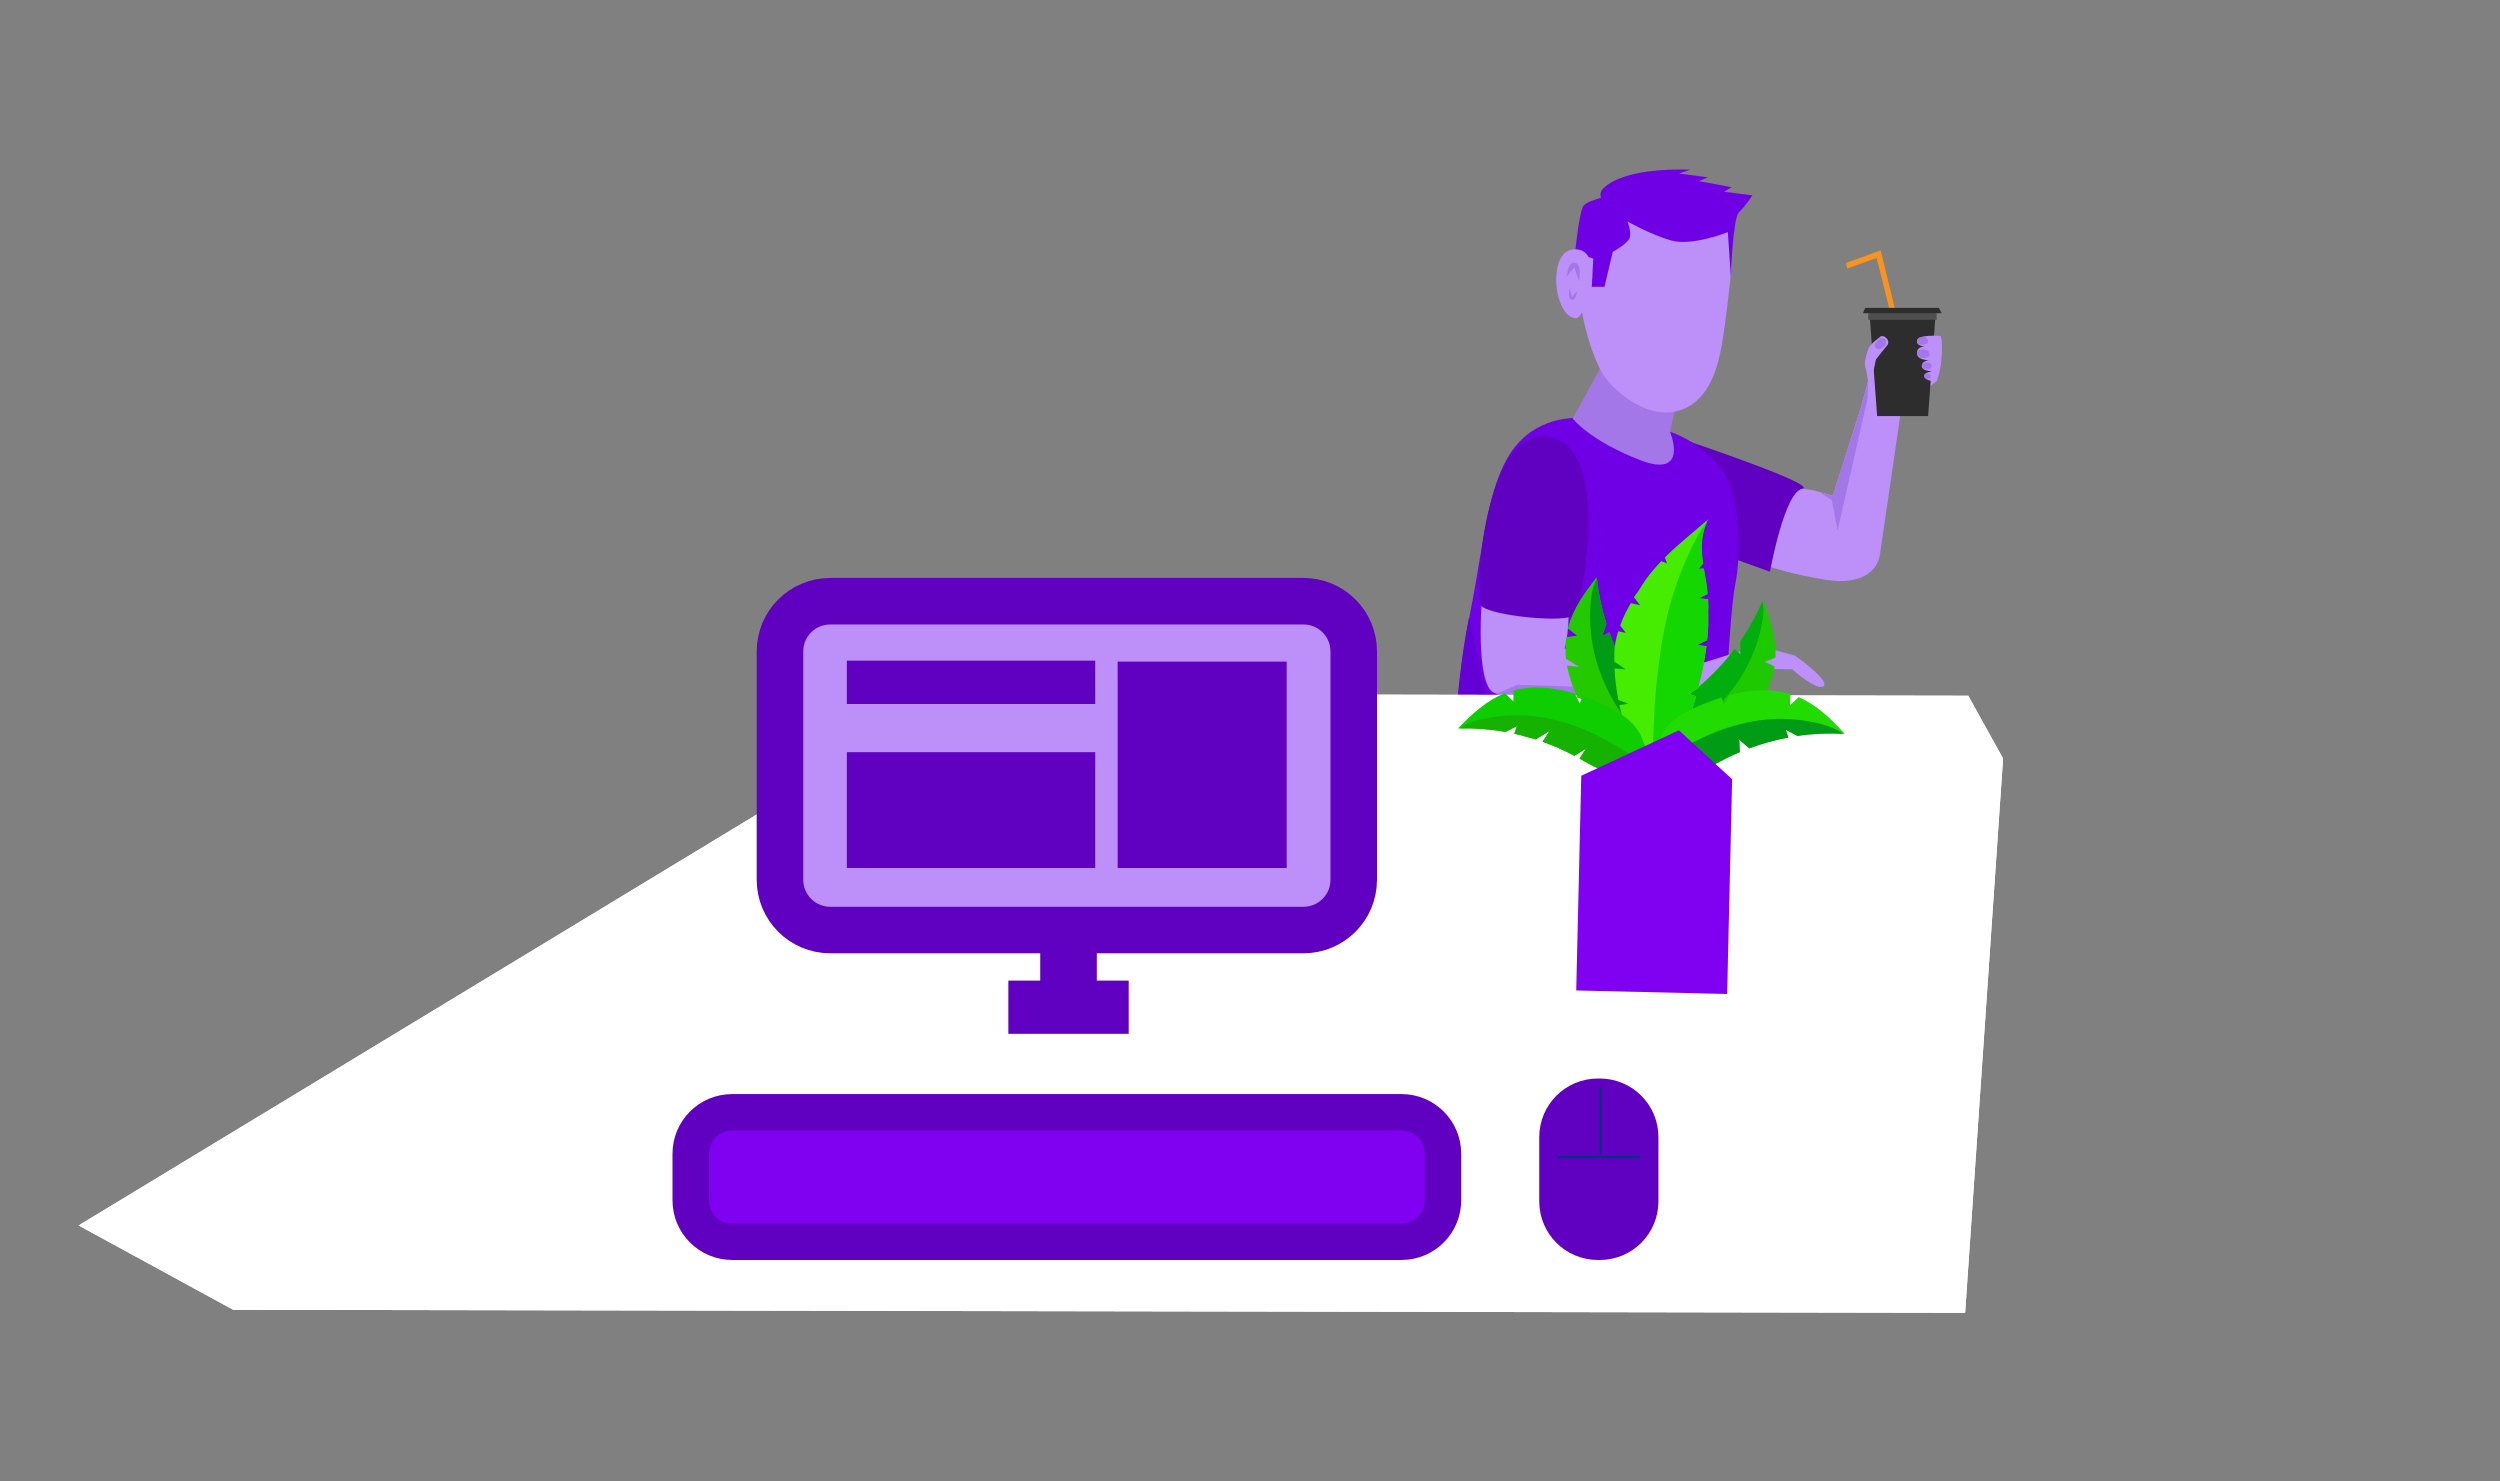<?xml version="1.0" encoding="UTF-8" standalone="no"?>
<!-- Created with Inkscape (http://www.inkscape.org/) -->

<svg
   xmlns:osb="http://www.openswatchbook.org/uri/2009/osb"
   xmlns:dc="http://purl.org/dc/elements/1.1/"
   xmlns:cc="http://creativecommons.org/ns#"
   xmlns:rdf="http://www.w3.org/1999/02/22-rdf-syntax-ns#"
   xmlns:svg="http://www.w3.org/2000/svg"
   xmlns="http://www.w3.org/2000/svg"
   xmlns:sodipodi="http://sodipodi.sourceforge.net/DTD/sodipodi-0.dtd"
   xmlns:inkscape="http://www.inkscape.org/namespaces/inkscape"
   width="108.704mm"
   height="64.413mm"
   viewBox="0 0 108.704 64.413"
   version="1.1"
   id="svg8"
   inkscape:version="0.92.5 (2060ec1f9f, 2020-04-08)"
   sodipodi:docname="poster-boy.svg">
  <rect x="0" y="0" width="108.704" height="64.413" fill="#808080" stroke="none"/>
  <defs
     id="defs2">
    <linearGradient
       id="linearGradient3272"
       osb:paint="solid">
      <stop
         style="stop-color:#808000;stop-opacity:1;"
         offset="0"
         id="stop3270" />
    </linearGradient>
    <inkscape:perspective
       sodipodi:type="inkscape:persp3d"
       inkscape:vp_x="176.27362 : -90.741059 : 1"
       inkscape:vp_y="-3435.4048 : 6.039081 : 0"
       inkscape:vp_z="111.22241 : 72.79359 : 1"
       inkscape:persp3d-origin="493.61711 : 11.362717 : 1"
       id="perspective827" />
    <clipPath
       clipPathUnits="userSpaceOnUse"
       id="clipPath1593">
      <path
         style="fill:none;stroke:#000000;stroke-width:1.852px;stroke-linecap:butt;stroke-linejoin:miter;stroke-opacity:1"
         d="M -115.631,674.623 286.731,265.636 659.526,697.004 Z"
         id="path1595"
         inkscape:connector-curvature="0"
         clip-path="none" />
    </clipPath>
  </defs>
  <sodipodi:namedview
     id="base"
     pagecolor="#ffffff"
     bordercolor="#666666"
     borderopacity="1.0"
     inkscape:pageopacity="0.0"
     inkscape:pageshadow="2"
     inkscape:zoom="0.64"
     inkscape:cx="83.4097"
     inkscape:cy="115.70262"
     inkscape:document-units="mm"
     inkscape:current-layer="layer1"
     showgrid="false"
     inkscape:snap-global="false"
     inkscape:window-width="1366"
     inkscape:window-height="683"
     inkscape:window-x="0"
     inkscape:window-y="0"
     inkscape:window-maximized="1" />
  <g
     inkscape:label="Layer 1"
     inkscape:groupmode="layer"
     id="layer1"
     transform="translate(-52.352,-45.694)">
    <g
       id="g1678"
       transform="matrix(0.772,0,0,0.772,15.353,17.776)">
      <g
         transform="matrix(0.093,0,0,0.093,147.474,75.237)"
         id="g1569">
        <g
           clip-path="url(#clipPath1593)"
           transform="matrix(1.535,0,0,1.535,-470.2,-921.842)"
           id="g1368">
          <g
             id="g1364">
            <polygon
               style="fill:#f7931e"
               points="337.8,432.8 337.3,430.6 351,425.6 356.9,449.8 354.7,449.8 349.4,428.6 "
               id="polygon1282" />
            <g
               id="g1362">
              <g
                 id="g1338">
                <path
                   style="fill:#bc8ff9"
                   inkscape:connector-curvature="0"
                   d="m 375.1,466.9 c -0.3,6.4 -2,10.3 -2,10.3 l -14,11.1 c 0,0 -7.4,50.7 -8.4,57.4 -1,6.7 -7.8,12.1 -21.3,9.9 -13.6,-2.2 -21.7,-5 -21.7,-5 l 2.7,-32.3 14.3,2 2.1,0.6 5.3,1.5 10.9,-34.2 3,-11.1 -0.8,-4.8 11.5,-2.7 13,-7.3 4.9,-2.9 c 0,0 0.9,1.1 0.5,7.5 z"
                   id="path1284" />
                <path
                   style="fill:#6000c1"
                   inkscape:connector-curvature="0"
                   d="m 276.5,501.4 c 0,0 50.5,17 43.5,18.3 -7,1.3 -12.7,32.7 -12.7,32.7 l -27.7,-10 z"
                   id="path1286" />
                <g
                   id="g1296">
                  <path
                     style="fill:#6f00e5"
                     inkscape:connector-curvature="0"
                     d="m 385,699 c -0.1,11 -24.4,171.5 -24.4,171.5 l -26.6,-1 c 0,0 16.7,-139.6 16.7,-152.5 0,-13.2 -9.9,-26.1 -9.9,-26.1 0,0 0,18.6 0,26.1 0,7.5 -24.3,153 -24.3,153 l -21.7,1.5 v 0 L 288,872 c 0,0 13.8,-131.5 14,-144.5 0.2,-13 -8,-26.2 -25.5,-27.5 -17.5,-1.3 -55.5,5 -77.3,1.1 -21.9,-3.9 -18.7,-89.2 -10.8,-129.1 0.1,-0.5 0.2,-1.1 0.3,-1.6 7.9,-39.2 7.4,-69.7 33.3,-77.4 15.9,-4.7 45.9,4.2 45.9,4.2 0,0 10.1,2.9 19,12.9 8.9,10 9.2,35.9 6.7,47.4 -2.5,11.5 -6.9,92 -3.1,98.1 3.9,6.2 52.4,10.8 68.6,17.4 16.2,6.6 26,15 25.9,26 z"
                     id="path1288" />
                  <polygon
                     style="fill:#6300d6"
                     points="278.3,666.6 332,682 272.3,667.6 "
                     id="polygon1290" />
                  <path
                     style="fill:#6300d6"
                     inkscape:connector-curvature="0"
                     d="m 267.6,665.1 c 22.4,-5.4 24.7,-7.1 24.7,-7.1 l -65.1,11.6 c 0.1,0 18.1,0.9 40.4,-4.5 z"
                     id="path1292" />
                  <path
                     style="fill:#6300d6"
                     inkscape:connector-curvature="0"
                     d="m 320.5,737 c -2,9.2 -11,50.8 -11,50.8 l -14.7,83.8 v 0 L 288,872 c 0,0 13.8,-131.5 14,-144.5 0,-3 -0.4,-6.1 -1.3,-9 -1.9,-6.3 -6,-11.9 -12.5,-15.3 -3.3,-1.7 -7.2,-2.9 -11.8,-3.2 -17.5,-1.3 -55.5,5 -77.3,1.1 -21.9,-3.9 -18.7,-89.2 -10.8,-129.1 0.1,-0.5 0.2,-1.1 0.3,-1.6 l 12.7,59.6 20.2,14.5 -19.5,-1.8 15.5,6.3 H 203 l 11.1,13.8 20.6,6.6 -18.9,9.4 33.4,1.2 12.2,-4.3 -6.4,4.8 18.2,1.5 14.3,-4.5 -3.2,6.5 c 0,0 2.9,2.4 6.8,3.3 3.8,0.8 25.4,5.3 28.1,9.9 2.8,4.6 3.3,30.6 1.3,39.8 z"
                     id="path1294" />
                </g>
                <path
                   style="fill:#bc8ff9"
                   inkscape:connector-curvature="0"
                   d="m 328.5,597.5 c -2.4,2.4 -12.4,-6.6 -12.4,-6.6 l -12.5,-0.1 c 0,0 -7.8,7 -13.7,9.8 -5.9,2.9 -9,1.5 -9,1.5 0,0 -0.2,0 -0.5,0 -6.4,0.3 -68.1,3.4 -81.1,-1.6 -0.9,-0.3 -1.6,-0.7 -2,-1.1 -6.6,-6.9 -3.3,-41.2 -3.3,-41.2 l 34,3.7 c 0,0 0.3,14.6 -1.7,20.8 13.5,-0.6 54.7,5.6 54.7,5.6 l 21.6,-6.7 14.6,3.9 c 0.1,0.1 13.7,9.6 11.3,12 z"
                   id="path1298" />
                <path
                   style="fill:#6000c1"
                   inkscape:connector-curvature="0"
                   d="m 220,499.1 c 25.5,4.1 12.9,66.4 10.3,70.2 -2.6,3.7 -33.9,0.4 -36.9,-3.5 -3,-3.9 1.1,-70.7 26.6,-66.7 z"
                   id="path1300" />
                <path
                   style="fill:#a377e8"
                   inkscape:connector-curvature="0"
                   d="m 243.5,466.4 -14,25.6 c 0,0 6.6,8.6 26.4,16.3 19.8,7.7 12,-11.1 12,-11.1 l 3.7,-17.2 z"
                   id="path1302" />
                <path
                   style="fill:#bc8ff9"
                   inkscape:connector-curvature="0"
                   d="m 233,449.3 c 0,0 3.5,20 10.5,28 7,8 18.8,15.3 29.5,11 10.7,-4.3 13.8,-17 15.3,-25.3 1.5,-8.3 3.8,-29 3.8,-30.3 0,-1.3 -0.3,-15 0,-16.3 0.3,-1.3 -10.7,-10.5 -11,-11 -0.3,-0.5 -19.7,-1.7 -19.7,-1.7 l -15.2,1.7 -6.7,8.5 -6.7,22.9 v 12.5 z"
                   id="path1304" />
                <path
                   style="fill:#6f00e5"
                   inkscape:connector-curvature="0"
                   d="m 237,440 h 5 l 3.3,-13.8 c 0,0 6,-3.3 6.7,-5.6 0.7,-2.3 -0.9,-6.4 -0.9,-6.4 0,0 8.9,5.1 17.2,7.5 8.3,2.4 22.4,-3.3 22.4,-3.3 l 1.2,17.7 c 0,0 0.7,-23.1 3.2,-25.5 2.8,-2.8 5.3,-6.7 5.3,-6.7 l -11.2,-1.4 3,-1.8 -12.9,-2.4 3.6,-1.5 -11.5,-1.5 4.5,-1.5 c 0,0 -25.1,-1.5 -34.3,7.3 -1.9,1.8 -0.9,3.8 -0.9,3.8 0,0 -5,1.2 -6.8,2.9 -1.8,1.8 -3.4,18.2 -3.4,18.2 l 4.9,2.3 c 0,0 1.8,0.1 2.2,0.7"
                   id="path1306" />
                <g
                   id="g1314">
                  <path
                     style="fill:#bc8ff9"
                     inkscape:connector-curvature="0"
                     d="m 237,439 c 0,-1.5 1.8,-13.8 -6.5,-13.8 -8.3,0 -8.1,12.8 -6.9,17.8 1.2,5 3.4,9 6.9,9.4 3.5,0.4 6.5,-13.4 6.5,-13.4 z"
                     id="path1308" />
                  <path
                     style="fill:#a377e8"
                     inkscape:connector-curvature="0"
                     d="m 227,436.1 3.1,-3.8 1.9,5.5 0.3,-3.7 c 0,0 0,-3.6 -2.2,-3.6 -2.2,0 -2.6,3.3 -2.6,3.3 z"
                     id="path1310" />
                  <path
                     style="fill:#a377e8"
                     inkscape:connector-curvature="0"
                     d="m 231.2,441.6 -1.9,2.4 -1.1,-3.5 -0.2,2.4 c 0,0 0,2.3 1.3,2.3 1.3,0 1.6,-2.1 1.6,-2.1 z"
                     id="path1312" />
                </g>
                <polygon
                   style="fill:#2d2d2d"
                   points="349.6,491 346.6,450.4 344,450.4 344.9,448.3 373.9,448.3 375.1,450.4 372.7,450.4 369.7,491 "
                   id="polygon1316" />
                <polygon
                   style="fill:#a377e8"
                   points="326.8,520.9 332.1,522.5 343,488.3 346,477.2 345.8,484.1 334,536.1 331.7,524.2 "
                   id="polygon1318" />
                <g
                   id="g1334">
                  <path
                     style="fill:#bc8ff9"
                     inkscape:connector-curvature="0"
                     d="m 346,464.9 c 0.6,-2.3 4.5,-4.9 4.5,-4.9 0,0 0.9,-1.3 2.5,0 1.6,1.3 0.8,2.8 0.8,2.8 0,0 -4.4,5.4 -4.6,5.8 -0.2,0.4 -1,4.6 -1,4.6 l 0.2,3 c 0,0 -2.1,-1.6 -3.2,-3.7 -1.1,-2.1 0.1,-5.4 0.8,-7.6 z"
                     id="path1320" />
                  <path
                     style="fill:#a377e8"
                     inkscape:connector-curvature="0"
                     d="m 349.2,464.2 c -1.6,-1.1 0.8,-3.2 0.8,-3.2 0,0 1,-1.3 2.5,-0.4 1.5,0.9 -0.1,2.9 -0.1,2.9 0,0 -1.6,1.8 -3.2,0.7 z"
                     id="path1322" />
                  <path
                     style="fill:#bc8ff9"
                     inkscape:connector-curvature="0"
                     d="m 374.6,459.4 c 0,0 -9.3,-0.9 -9.3,2.2 0,3.1 8.7,1.8 8.7,1.8 -3.6,0.5 -8.7,-1 -8.7,2.8 0,3.8 8.3,2.6 8.3,2.6 0,0 -6.1,-0.6 -6.4,2.2 -0.3,2.8 6.1,2.4 6.1,2.4 0,0 -5.2,-0.3 -5.1,1.8 0.1,2.1 4.8,2.1 4.8,2.1 z"
                     id="path1324" />
                  <path
                     style="fill:#a377e8"
                     inkscape:connector-curvature="0"
                     d="m 370.3,466.5 c 0.2,1.9 -2.9,1.5 -2.9,1.5 0,0 -1.6,0.1 -2,-1.6 -0.4,-1.7 2.3,-1.8 2.3,-1.8 0,0 2.4,0 2.6,1.9 z"
                     id="path1326" />
                  <path
                     style="fill:#a377e8"
                     inkscape:connector-curvature="0"
                     d="m 369.7,461.4 c 0.2,1.7 -2.6,1.4 -2.6,1.4 0,0 -1.5,0.1 -1.7,-1.4 -0.2,-1.5 2.1,-1.7 2.1,-1.7 0,0 2.1,0 2.2,1.7 z"
                     id="path1328" />
                  <path
                     style="fill:#a377e8"
                     inkscape:connector-curvature="0"
                     d="m 371.1,471.3 c 0.2,1.5 -2.3,1.2 -2.3,1.2 0,0 -1.3,0.1 -1.5,-1.2 -0.3,-1.3 1.8,-1.5 1.8,-1.5 0,0 1.9,0 2,1.5 z"
                     id="path1330" />
                  <path
                     style="fill:#a377e8"
                     inkscape:connector-curvature="0"
                     d="m 370.8,475.4 c 0.1,1.1 -1.6,0.8 -1.6,0.8 0,0 -0.9,0 -1.1,-0.9 -0.2,-0.9 1.3,-1 1.3,-1 0,0 1.3,0 1.4,1.1 z"
                     id="path1332" />
                </g>
                <path
                   style="fill:#a377e8"
                   inkscape:connector-curvature="0"
                   d="m 282.2,599.5 -1.7,2.7 c -6.4,0.3 -68.1,3.4 -81.1,-1.6 l 8.3,-3.6 z"
                   id="path1336" />
              </g>
              <g
                 id="g1360">
                <polygon
                   style="fill:#bc8ff9"
                   points="291,892 310.1,898.5 313,873.5 291,875 "
                   id="polygon1340" />
                <polygon
                   style="fill:#6300d6"
                   points="322.3,877.5 319.6,866 287.1,866.6 284.2,877.5 "
                   id="polygon1342" />
                <polygon
                   style="fill:#bc8ff9"
                   points="336,894 356,894 358,870.6 336,872.4 "
                   id="polygon1344" />
                <polygon
                   style="fill:#6300d6"
                   points="366.3,873.5 363.6,862 331.1,862.6 328.2,873.5 "
                   id="polygon1346" />
                <g
                   id="g1352">
                  <path
                     style="fill:#6f1a00"
                     inkscape:connector-curvature="0"
                     d="m 398.8,908.8 c 0,0 -10.5,10 -22,10 -11.5,0 -30.5,-7.1 -30.5,-7.1 l -13.7,-6.6 -3.6,-2.7 4.3,-15.3 h 2.8 c 0,0 -1.3,3.4 6.6,5.2 7.8,1.9 7.4,0 7.4,0 l 10.7,-1.3 6.7,6.5 z"
                     id="path1348" />
                  <path
                     style="fill:#bc8ff9"
                     inkscape:connector-curvature="0"
                     d="m 400.8,916 c -2,3.8 -13,8.8 -25.3,8.8 -12.3,0 -26.7,-8.4 -30.9,-10 -4.2,-1.6 -10.7,-6.1 -13.4,-7.6 -5.6,-2.9 -2.2,-5.6 -2.2,-5.6 0,0 11.5,7.9 18,9.7 6.7,2.8 18.3,7.4 29.8,7.4 11.5,0 22,-10 22,-10 0,0 3.9,3.6 2,7.3 z"
                     id="path1350" />
                </g>
                <g
                   id="g1358">
                  <path
                     style="fill:#6f1a00"
                     inkscape:connector-curvature="0"
                     d="m 353.8,908.8 c 0,0 -10.5,10 -22,10 -11.5,0 -30.5,-7.1 -30.5,-7.1 l -13.7,-6.6 -3.6,-2.7 4.3,-15.3 h 2.8 c 0,0 -1.3,3.4 6.6,5.2 7.8,1.9 7.4,0 7.4,0 l 10.7,-1.3 6.7,6.5 z"
                     id="path1354" />
                  <path
                     style="fill:#bc8ff9"
                     inkscape:connector-curvature="0"
                     d="m 355.8,916 c -2,3.8 -13,8.8 -25.3,8.8 -12.3,0 -26.7,-8.4 -30.9,-10 -4.2,-1.6 -10.7,-6.1 -13.4,-7.6 -5.6,-2.9 -2.2,-5.6 -2.2,-5.6 0,0 11.5,7.9 18,9.7 6.7,2.8 18.3,7.4 29.8,7.4 11.5,0 22,-10 22,-10 0,0 3.9,3.6 2,7.3 z"
                     id="path1356" />
                </g>
              </g>
            </g>
          </g>
          <rect
             style="fill:#4f4f4f"
             x="346.1"
             y="450.4"
             width="27"
             height="2.6"
             id="rect1366" />
        </g>
      </g>
      <g
         id="g1691">
        <g
           id="g829"
           style="fill:#ffffff;fill-opacity:1;stroke:#ff7f2a;stroke-width:9.902;stroke-miterlimit:4;stroke-dasharray:none;stroke-opacity:1">
          <path
             inkscape:connector-curvature="0"
             d="m 61.061,109.935 97.548,0.171 2.137,-31.22 -55.434,-0.097 z"
             style="fill:#ffffff;fill-opacity:1;fill-rule:evenodd;stroke:none;stroke-width:17.17;stroke-linejoin:round"
             id="path3700" />
          <path
             inkscape:connector-curvature="0"
             d="m 105.312,78.789 -3.562,-3.54 57.036,0.1 1.96,3.537 z"
             style="fill:#ffffff;fill-opacity:1;fill-rule:evenodd;stroke:none;stroke-width:17.17;stroke-linejoin:round"
             id="path3702" />
          <path
             inkscape:connector-curvature="0"
             d="m 61.061,109.935 -8.708,-4.75 49.397,-29.936 3.562,3.54 z"
             style="fill:#ffffff;fill-opacity:1;fill-rule:evenodd;stroke:none;stroke-width:17.17;stroke-linejoin:round"
             id="path3704" />
          <path
             inkscape:connector-curvature="0"
             d="m 158.609,110.107 -3.638,-4.741 3.815,-30.016 1.96,3.537 z"
             style="fill:#ffffff;fill-opacity:1;fill-rule:evenodd;stroke:none;stroke-width:17.17;stroke-linejoin:round"
             id="path3706" />
          <path
             inkscape:connector-curvature="0"
             d="m 52.352,105.185 102.618,0.18 3.815,-30.016 -57.036,-0.1 z"
             style="fill:#ffffff;fill-opacity:1;fill-rule:evenodd;stroke:none;stroke-width:17.17;stroke-linejoin:round"
             id="path3708" />
          <path
             inkscape:connector-curvature="0"
             d="m 61.061,109.935 -8.708,-4.75 102.618,0.18 3.638,4.741 z"
             style="fill:#ffffff;fill-opacity:1;fill-rule:evenodd;stroke:none;stroke-width:17.17;stroke-linejoin:round"
             id="path3710" />
        </g>
        <path
           id="rect815"
           d="m 94.691,70.025 h 26.647 c 1.57,0 2.835,1.264 2.835,2.835 v 12.851 c 0,1.57 -1.264,2.835 -2.835,2.835 H 94.691 c -1.57,0 -2.835,-1.264 -2.835,-2.835 V 72.86 c 0,-1.57 1.264,-2.835 2.835,-2.835 z"
           style="fill:#bc8ff9;fill-opacity:1;stroke:#6000c1;stroke-width:2.62;stroke-miterlimit:4;stroke-dasharray:none;stroke-opacity:1"
           inkscape:connector-curvature="0" />
        <path
           id="rect823"
           d="m 107.494,88.97 h 1.23 v 1.797 h -1.23 z"
           style="fill:#8000f1;fill-opacity:1;stroke:#6000c1;stroke-width:1.957;stroke-miterlimit:4;stroke-dasharray:none;stroke-opacity:1"
           inkscape:connector-curvature="0" />
        <path
           id="rect825"
           d="m 106.03,92.704 h 4.158 v 0.378 h -4.158 z"
           style="fill:#8000f1;fill-opacity:1;stroke:#6000c1;stroke-width:2.62;stroke-miterlimit:4;stroke-dasharray:none;stroke-opacity:1"
           inkscape:connector-curvature="0" />
        <g
           id="g2324"
           style="fill:#6000c1;fill-opacity:1;stroke:#6000c1;stroke-opacity:1"
           transform="matrix(1.019,0,0,0.698,82.66,43.934)">
          <path
             id="rect2315"
             d="M 14.032,50.872 H 25.14 v 6.723 H 14.032 Z"
             style="fill:#6000c1;fill-opacity:1;stroke:#6000c1;stroke-width:2.62;stroke-miterlimit:4;stroke-dasharray:none;stroke-opacity:1"
             inkscape:connector-curvature="0" />
          <path
             id="rect2317"
             d="m 29,43.564 h 6.723 v 14.032 h -6.723 z"
             style="fill:#6000c1;fill-opacity:1;stroke:#6000c1;stroke-width:2.62;stroke-miterlimit:4;stroke-dasharray:none;stroke-opacity:1"
             inkscape:connector-curvature="0" />
          <path
             id="rect2319"
             d="M 14.032,43.49 H 25.14 v 0.877 H 14.032 Z"
             style="fill:#6000c1;fill-opacity:1;stroke:#6000c1;stroke-width:2.62;stroke-miterlimit:4;stroke-dasharray:none;stroke-opacity:1"
             inkscape:connector-curvature="0" />
        </g>
        <path
           inkscape:connector-curvature="0"
           style="fill:#8000f1;fill-opacity:1;stroke:#6000c1;stroke-width:2.054;stroke-miterlimit:4;stroke-dasharray:none;stroke-opacity:1"
           d="m 89.169,98.812 h 37.691 c 1.296,0 2.339,1.043 2.339,2.339 v 2.612 c 0,1.296 -1.043,2.339 -2.339,2.339 H 89.169 c -1.296,0 -2.339,-1.043 -2.339,-2.339 v -2.612 c 0,-1.296 1.043,-2.339 2.339,-2.339 z"
           id="rect2326" />
        <path
           inkscape:connector-curvature="0"
           style="fill:#6000c1;fill-opacity:1;stroke:#6000c1;stroke-width:1.933;stroke-miterlimit:4;stroke-dasharray:none;stroke-opacity:1"
           d="m 137.927,97.875 h 0.102 c 1.296,0 2.339,1.043 2.339,2.339 v 3.61 c 0,1.296 -1.043,2.339 -2.339,2.339 h -0.102 c -1.296,0 -2.339,-1.043 -2.339,-2.339 v -3.61 c 0,-1.296 1.043,-2.339 2.339,-2.339 z"
           id="rect2337" />
        <path
           style="fill:#003380;stroke:#003380;stroke-width:0.122px;stroke-linecap:butt;stroke-linejoin:miter;stroke-opacity:1"
           d="m 138.084,97.414 v 3.751 m -2.445,0.171 h 4.677"
           id="path2339"
           inkscape:connector-curvature="0" />
        <g
           id="g2696"
           transform="matrix(0.091,0,0,0.091,70.319,32.561)">
          <g
             id="g2668">
            <path
               id="path2664"
               d="m 786.2,514.5 c 0,0.2 -24.9,-5.8 -27.2,-6.8 -8.7,-4 -13.4,-10.3 -18.6,-18.1 -2.8,-4.3 -5.6,-8.9 -8,-13.7 l 4.3,-2.3 -6.5,-2.2 c -2.9,-6.4 -5.2,-13.1 -6.4,-19.9 l 7.6,0.9 -8.2,-5 c -0.5,-4.4 -0.5,-8.9 0.1,-13.4 0,0 0,0 0,0 l 6.7,-1 -5.7,-4.5 c 3,-11.7 10.2,-22.1 17.9,-31.6 0,0.3 0.1,0.6 0.1,0.9 1,9.4 3,18.7 5.9,27.8 l -2.6,7.7 4.4,-2.3 c 4.6,12.7 11,24.8 18.9,35.7 3.1,4.2 6.4,8.3 9.1,12.8 6.7,11.1 7.7,22.3 8,34.8 0.2,0.1 0.2,0.1 0.2,0.2 z"
               inkscape:connector-curvature="0"
               style="fill:#25c900" />
            <path
               id="path2666"
               d="m 786.2,514.3 c -3,-2.3 -5.7,-5 -8.3,-7.7 -16.5,-17.4 -30.8,-37.7 -36.7,-60.9 -2.8,-10.8 -3.7,-22.1 -2.7,-33.3 0.3,-3.4 0.8,-6.7 1.8,-9.9 0.5,-1.6 1.2,-3.2 2,-4.7 1,9.4 3,18.7 5.9,27.8 l -2.6,7.7 4.4,-2.3 c 4.6,12.7 11,24.8 18.9,35.7 3.1,4.2 6.4,8.3 9.1,12.8 6.9,11 7.9,22.2 8.2,34.8 z"
               inkscape:connector-curvature="0"
               style="fill:#009c15" />
          </g>
          <g
             id="g2674">
            <path
               id="path2670"
               d="m 768.6,510.4 c -0.1,0.2 25.5,1.8 28,1.5 9.5,-1.2 15.9,-5.9 23.1,-11.8 4,-3.3 7.9,-6.9 11.7,-10.7 l -3.5,-3.4 6.8,-0.2 c 8.6,-9.7 15.5,-21 17.6,-33.7 0,0 0,0 0,0 l -6.2,-2.9 6.7,-2.6 c 0.6,-12.1 -3.3,-24.2 -7.8,-35.5 -0.1,0.3 -0.2,0.5 -0.3,0.8 -3.8,8.7 -8.4,17 -13.8,24.8 l 0.2,8.1 -3.6,-3.5 c -8.1,10.8 -17.8,20.5 -28.6,28.6 -4.2,3.1 -8.6,6.1 -12.5,9.5 -9.7,8.6 -13.9,19 -17.9,30.9 0.2,-0.1 0.2,0 0.1,0.1 z"
               inkscape:connector-curvature="0"
               style="fill:#1fc900" />
            <path
               id="path2672"
               d="m 768.7,510.2 c 3.5,-1.3 6.9,-3.1 10.2,-4.9 20.9,-11.8 40.5,-27 53,-47.4 5.8,-9.5 10,-20.1 12.3,-31 0.7,-3.3 1.2,-6.7 1.2,-10 0,-1.7 -0.2,-3.4 -0.6,-5.1 -3.8,8.7 -8.4,17 -13.8,24.8 l 0.2,8.1 -3.6,-3.5 c -8.1,10.8 -17.8,20.5 -28.6,28.6 -4.2,3.1 -8.6,6.1 -12.5,9.5 -9.6,8.5 -13.8,19 -17.8,30.9 z"
               inkscape:connector-curvature="0"
               style="fill:#00ae0d" />
          </g>
          <g
             id="g2680">
            <path
               id="path2676"
               d="m 811.2,420.4 c 0,0.7 0,1.4 0,2.2 0,0.5 0,0.9 0,1.4 0,0.3 0,0.5 0,0.8 0,0.5 0,1 0,1.4 0,1.3 -0.1,2.6 -0.2,3.9 0,0.5 -0.1,1 -0.1,1.5 0,0.4 -0.1,0.8 -0.1,1.2 0,0.4 -0.1,0.8 -0.1,1.1 -0.1,0.6 -0.1,1.3 -0.2,1.9 l -6.4,3.1 6,0.6 c -0.1,1.2 -0.3,2.4 -0.5,3.5 -0.1,0.5 -0.1,0.9 -0.2,1.4 -0.1,0.9 -0.3,1.8 -0.4,2.6 -0.1,0.5 -0.2,1.1 -0.3,1.6 -0.1,0.8 -0.3,1.5 -0.4,2.3 -0.1,0.6 -0.2,1.1 -0.3,1.6 -0.2,1 -0.4,2 -0.6,3 -0.1,0.3 -0.1,0.5 -0.2,0.8 -0.1,0.5 -0.2,1.1 -0.4,1.6 -0.1,0.6 -0.3,1.2 -0.4,1.7 -0.2,0.9 -0.4,1.7 -0.6,2.6 -0.1,0.4 -0.2,0.9 -0.3,1.3 -0.2,0.7 -0.3,1.3 -0.5,2 0,0 0,0 0,0.1 l -6.1,3.3 4.8,1.7 c -0.4,1.4 -0.8,2.7 -1.2,4.1 -0.2,0.7 -0.4,1.4 -0.6,2 -0.2,0.7 -0.4,1.4 -0.7,2.2 -0.4,1.3 -0.8,2.5 -1.2,3.8 -0.2,0.7 -0.5,1.4 -0.7,2.1 -0.1,0.4 -0.3,0.9 -0.4,1.3 -0.5,1.6 -1.1,3.2 -1.7,4.7 -0.5,1.3 -0.9,2.6 -1.4,3.9 -0.5,1.3 -1,2.6 -1.5,3.9 -0.5,1.3 -1,2.6 -1.5,3.9 -1.5,3.8 -3.1,7.7 -5.6,10.9 -2.3,3 -6.2,4.9 -10,5.4 -0.3,0.1 -0.7,0.1 -1,0.1 -1.7,0.2 -5.8,-6.3 -6.6,-7.6 -1.9,-2.9 -3.8,-6.2 -5,-9.5 -2.6,-7.2 -5.4,-14.3 -7.4,-21.8 -0.4,-1.3 -0.7,-2.6 -1,-4 l 5.5,-0.9 -6.1,-2.2 c -1.3,-6.5 -2.1,-13 -2.4,-19.6 l 7,0.6 -7.1,-4.8 c 0,-1.7 0,-3.5 0,-5.2 0.1,-4.6 1,-9.1 2.4,-13.6 l 4.7,1 -3.5,-4.6 c 1.7,-4.7 4,-9.4 6.6,-13.8 l 5.7,1.3 -3.7,-4.9 c 0,0 -0.1,-0.1 -0.1,-0.1 v 0 c 3,-3.7 4.8,-7.3 7.2,-10.7 3,-4.2 6.3,-8 9.8,-11.6 v 0 l 3.5,1.4 v 0 l -1.3,-3.7 c 8.4,-8.4 17.9,-15.8 26.9,-23.7 -0.3,0.4 -0.5,0.9 -0.8,1.3 -3,5.8 -3.8,12.6 -3.4,19.1 0,0.5 0.1,1.1 0.1,1.6 0.1,0.7 0.1,1.3 0.2,2 0.1,1.1 0.3,2.3 0.4,3.4 l -2.8,3.3 3.3,-0.1 c 0.2,1.1 0.4,2.2 0.6,3.4 0.1,0.6 0.2,1.3 0.3,1.9 0.2,0.9 0.3,1.9 0.5,2.8 0.1,0.9 0.3,1.7 0.4,2.6 0.1,0.9 0.2,1.9 0.3,2.8 0.1,0.7 0.2,1.5 0.2,2.2 l -5.5,2.7 5.8,0.5 c 0.1,0.8 0.1,1.6 0.1,2.4 0,0.8 0.1,1.6 0.1,2.4 0,2 0.1,3.6 0.1,5.2 z"
               inkscape:connector-curvature="0"
               style="fill:#47ed00" />
            <path
               id="path2678"
               d="m 811.2,420.4 c 0,0.7 0,1.4 0,2.2 0,0.5 0,0.9 0,1.4 0,0.3 0,0.5 0,0.8 0,0.5 0,1 0,1.4 0,1.3 -0.1,2.6 -0.2,3.9 0,0.5 -0.1,1 -0.1,1.5 0,0.4 -0.1,0.8 -0.1,1.2 0,0.4 -0.1,0.8 -0.1,1.1 -0.1,0.6 -0.1,1.3 -0.2,1.9 l -6.4,3.1 6,0.6 c -0.1,1.2 -0.3,2.4 -0.5,3.5 -0.1,0.5 -0.1,0.9 -0.2,1.4 -0.1,0.9 -0.3,1.8 -0.4,2.6 -0.1,0.5 -0.2,1.1 -0.3,1.6 -0.1,0.8 -0.3,1.5 -0.4,2.3 -0.1,0.6 -0.2,1.1 -0.3,1.6 -0.2,1 -0.4,2 -0.6,3 -0.1,0.3 -0.1,0.5 -0.2,0.8 -0.1,0.5 -0.2,1.1 -0.4,1.6 -0.1,0.6 -0.3,1.2 -0.4,1.7 -0.2,0.9 -0.4,1.7 -0.6,2.6 -0.1,0.4 -0.2,0.9 -0.3,1.3 -0.2,0.7 -0.3,1.3 -0.5,2 0,0 0,0 0,0.1 l -6.1,3.3 4.8,1.7 c -0.4,1.4 -0.8,2.7 -1.2,4.1 -0.2,0.7 -0.4,1.4 -0.6,2 -0.2,0.7 -0.4,1.4 -0.7,2.2 -0.4,1.3 -0.8,2.5 -1.2,3.8 -0.2,0.7 -0.5,1.4 -0.7,2.1 -0.1,0.4 -0.3,0.9 -0.4,1.3 -0.5,1.6 -1.1,3.2 -1.7,4.7 -0.5,1.3 -0.9,2.6 -1.4,3.9 -0.5,1.3 -1,2.6 -1.5,3.9 -0.5,1.3 -1,2.6 -1.5,3.9 -1.5,3.8 -3.1,7.7 -5.6,10.9 -2.3,3 -6.2,4.9 -10,5.4 -0.1,-1.2 -0.2,-2.4 -0.2,-3.5 -0.4,-6.5 -0.2,-13 0.2,-19.5 0.3,-6.4 0.8,-19.3 0.8,-19.3 0,0 1.2,-16.2 2.4,-24.4 1,-7.5 2,-15 3.5,-22.5 3.9,-20.2 10.8,-39.7 20.5,-57.8 1.8,-3.4 3.8,-6.8 6.4,-9.5 -3,5.8 -3.8,12.6 -3.4,19.1 0,0.5 0.1,1.1 0.1,1.6 0.1,0.7 0.1,1.3 0.2,2 0.1,1.1 0.3,2.3 0.4,3.4 l -2.8,3.3 3.3,-0.1 c 0.2,1.1 0.4,2.2 0.6,3.4 0.1,0.6 0.2,1.3 0.3,1.9 0.2,0.9 0.3,1.9 0.5,2.8 0.1,0.9 0.3,1.7 0.4,2.6 0.1,0.9 0.2,1.9 0.3,2.8 0.1,0.7 0.2,1.5 0.2,2.2 l -5.5,2.7 5.8,0.5 c 0.1,0.8 0.1,1.6 0.1,2.4 0,0.8 0.1,1.6 0.1,2.4 -0.3,1.9 -0.2,3.5 -0.2,5.1 z"
               inkscape:connector-curvature="0"
               style="fill:#14d600" />
          </g>
          <g
             id="g2688">
            <g
               id="g2684">
              <path
                 id="path2682"
                 d="m 895.7,493.8 c -0.3,0 -0.6,0 -0.9,-0.1 -9.5,-0.5 -19,-0.1 -28.4,1.3 l -7.2,-3.8 1.6,4.8 c -8.2,1.5 -16.3,3.8 -24.2,6.7 l -6.2,-5.4 0.4,7.7 c -2.8,1.2 -5.6,2.5 -8.3,3.8 -4.7,2.4 -9.2,5 -14.1,6.9 -12,4.8 -23.2,3.9 -35.7,2.2 -0.1,0 -0.1,0 -0.2,0 -0.2,0 9.7,-23.6 11.2,-25.7 5.3,-7.9 12.4,-11.6 20.9,-15.3 4.7,-2.1 9.7,-4 14.8,-5.6 l 1.5,4.6 3.2,-6 c 12.5,-3.4 25.7,-4.5 38,-0.7 0,0 0,0 0,0 l -0.2,6.8 5.3,-4.9 c 11.2,4.8 20.3,13.6 28.5,22.7 z"
                 inkscape:connector-curvature="0"
                 style="fill:#22db00" />
            </g>
            <path
               id="path2686"
               d="m 894.8,493.8 c -9.5,-0.5 -19,-0.1 -28.4,1.3 l -7.2,-3.8 1.6,4.8 c -8.2,1.5 -16.3,3.8 -24.2,6.7 l -6.2,-5.4 0.4,7.7 c -2.8,1.2 -5.6,2.5 -8.3,3.8 -4.7,2.4 -9.2,5 -14.1,6.9 -12,4.8 -23.2,3.9 -35.7,2.2 2.7,-2.6 5.8,-4.8 9,-6.9 19.8,-13.4 42.2,-24.2 66.1,-26.2 11.1,-1 22.4,0 33.2,2.8 3.3,0.9 6.5,1.9 9.5,3.5 1.5,0.6 2.9,1.5 4.3,2.6 z"
               inkscape:connector-curvature="0"
               style="fill:#009c15" />
          </g>
          <g
             id="g2694">
            <path
               id="path2690"
               d="m 778.7,518.5 c -0.1,0 -0.1,0 -0.2,0 -12.5,1.3 -23.7,1.8 -35.6,-3.4 -3.9,-1.7 -7.6,-3.9 -11.3,-6 l 3.9,-6.1 -7.1,4.4 c -6.3,-3.4 -12.9,-6.3 -19.7,-8.7 l 4.2,-6.6 -8.4,5.1 v 0 c -4.4,-1 -8.8,-2.6 -13.3,-3.5 l 1.7,-4.7 -7.3,3.6 c -9.3,-1.7 -18.8,-2.4 -28.3,-2.2 -0.3,0 -0.6,0 -0.9,0 8.4,-8.8 17.8,-17.4 29,-21.8 l 5.2,5.1 0.1,-6.8 c 0,0 0,0 0,0 12.4,-3.3 25.6,-1.8 38,2 l 3,6.1 1.7,-4.6 c 5.1,1.8 10,3.9 14.6,6.2 8.4,4.1 15.3,8 20.4,16.1 1.4,1.9 10.5,25.7 10.3,25.8 z"
               inkscape:connector-curvature="0"
               style="fill:#0ecd00" />
            <path
               id="path2692"
               d="m 778.5,518.5 c -12.5,1.3 -23.7,1.8 -35.6,-3.4 -3.9,-1.7 -7.6,-3.9 -11.3,-6 l 3.9,-6.1 -7.1,4.4 c -6.3,-3.4 -12.9,-6.3 -19.7,-8.7 l 4.2,-6.6 -8.4,5.1 v 0 c -4.4,-1 -8.8,-2.6 -13.3,-3.5 l 1.7,-4.7 -7.3,3.6 c -9.3,-1.7 -18.8,-2.4 -28.3,-2.2 1.4,-1 2.8,-1.9 4.4,-2.6 3,-1.5 6.3,-2.4 9.6,-3.1 10.9,-2.5 22.2,-3 33.3,-1.7 23.8,2.9 45.8,14.4 65.1,28.5 3.1,2 6.2,4.3 8.8,7 z"
               inkscape:connector-curvature="0"
               style="fill:#16b200" />
          </g>
        </g>
        <path
           style="fill:#8000f1;fill-opacity:1;stroke:none;stroke-width:1.465;stroke-miterlimit:4;stroke-dasharray:none;stroke-opacity:1"
           d="m 145.204,92.148 -8.499,-0.199 0.283,-12.094 5.499,-2.559 2.999,2.758 z"
           id="rect3224"
           inkscape:connector-curvature="0"
           sodipodi:nodetypes="cccccc" />
      </g>
    </g>
  </g>
</svg>
